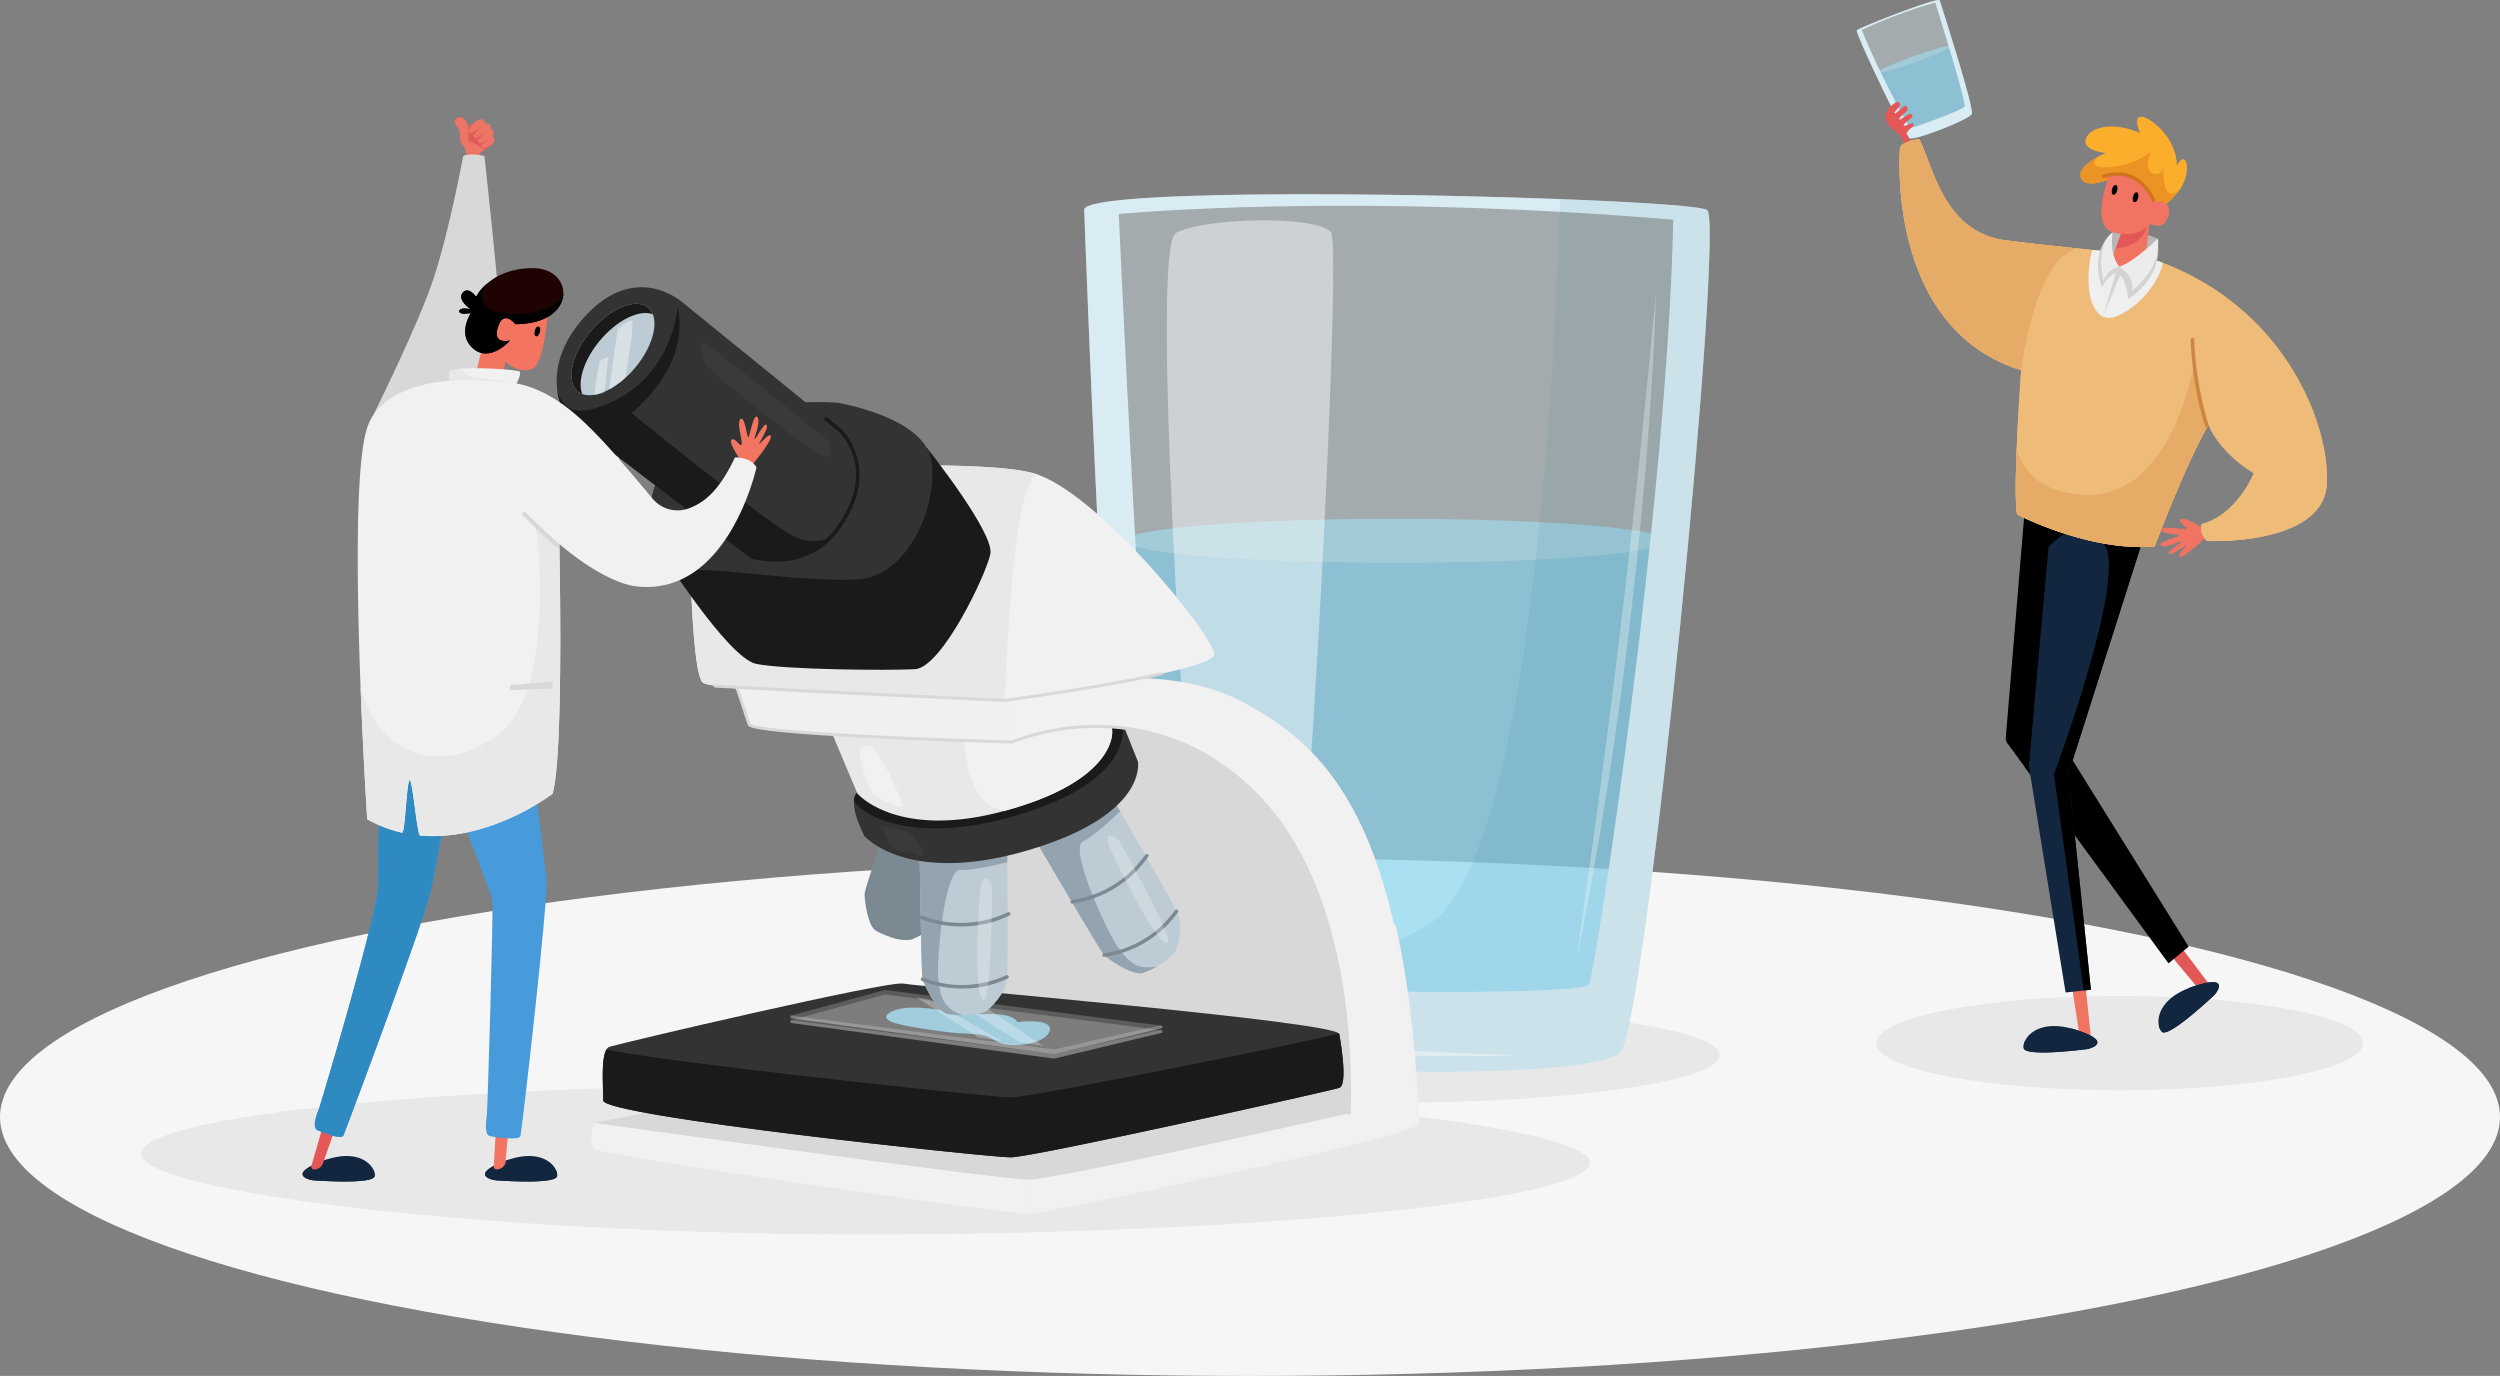 <svg xmlns="http://www.w3.org/2000/svg" width="505" height="277.94" viewBox="0 0 505 277.94">
  <rect x="0" y="0" width="505" height="277.94" fill="#808080" stroke="none"/>
  <g id="Grupo_1014585" data-name="Grupo 1014585" transform="translate(-225 -266.332)">
    <g id="Grupo_1014389" data-name="Grupo 1014389" transform="translate(225 439.665)">
      <ellipse id="Elipse_8487" data-name="Elipse 8487" cx="252.5" cy="52.304" rx="252.5" ry="52.304" fill="#f6f6f6"/>
    </g>
    <g id="Grupo_1014392" data-name="Grupo 1014392" transform="translate(437.599 305.566)">
      <ellipse id="Elipse_8488" data-name="Elipse 8488" cx="67.366" cy="9.624" rx="67.366" ry="9.624" transform="translate(0 164.293)" fill="#e8e8e8"/>
      <g id="Grupo_1014391" data-name="Grupo 1014391" transform="translate(6.413)">
        <path id="Trazado_716915" data-name="Trazado 716915" d="M1341.314,469.5s5.7,162.178,12.119,168.238,90.891,8.554,96.238,1.782,21.03-167.525,17.465-170.02S1340.6,463.792,1341.314,469.5Z" transform="translate(-1341.311 -466.311)" fill="#d9ecf3" opacity="0.4"/>
        <g id="Grupo_1014390" data-name="Grupo 1014390" transform="translate(7.845 65.56)" opacity="0.7">
          <path id="Trazado_716916" data-name="Trazado 716916" d="M1938.848,822.276h-.047a.435.435,0,0,1,.038.118C1938.845,822.319,1938.848,822.276,1938.848,822.276Z" transform="translate(-1829.422 -817.999)" fill="#7acfee" opacity="0.8"/>
          <path id="Trazado_716917" data-name="Trazado 716917" d="M1436.059,827.965c-29.892,0-54.18-1.952-54.7-4.376.253,5.27,4.332,89.7,6.4,93.842,2.139,4.277,76.277,6.416,85.9,4.277,9.308-2.068,16.615-92.159,17.085-98.07C1489.912,826.039,1465.748,827.965,1436.059,827.965Z" transform="translate(-1381.346 -819.054)" fill="#7acfee" opacity="0.8"/>
          <path id="Trazado_716918" data-name="Trazado 716918" d="M1381.3,822.276l.007.136a.422.422,0,0,1,.041-.136Z" transform="translate(-1381.295 -817.999)" fill="#7acfee" opacity="0.8"/>
          <path id="Trazado_716919" data-name="Trazado 716919" d="M1381.3,823.013a.379.379,0,0,0,.012.079c0-.047,0-.087-.006-.121A.353.353,0,0,0,1381.3,823.013Z" transform="translate(-1381.295 -818.557)" fill="#9fe3f7" opacity="0.8"/>
          <path id="Trazado_716920" data-name="Trazado 716920" d="M1938.934,822.879c0,.048-.009.11-.015.189a.284.284,0,0,0,.015-.189Z" transform="translate(-1829.517 -818.484)" fill="#9fe3f7" opacity="0.8"/>
          <path id="Trazado_716921" data-name="Trazado 716921" d="M1492.517,804.752c-1.149-2.378-25.182-4.277-54.666-4.277s-53.516,1.9-54.666,4.277a.43.43,0,0,0-.041.136c0,.034,0,.074.006.121.52,2.424,24.809,4.376,54.7,4.376,29.689,0,53.853-1.926,54.689-4.327.006-.078.011-.14.015-.189A.429.429,0,0,0,1492.517,804.752Z" transform="translate(-1382.782 -800.475)" fill="#9fe3f7" opacity="0.8"/>
        </g>
        <path id="Trazado_716922" data-name="Trazado 716922" d="M1467.136,469.5c-.377-.264-2.1-.536-4.866-.805h0l-.513-.048-.132-.012-.483-.044-.219-.019-.444-.038-.135-.012h0c-23.049-1.919-97.219-3.533-115.117-.59l-.009,0c-.192.032-.381.064-.56.1h0c-2.215.4-3.416.891-3.344,1.469,0,0,5.7,162.178,12.119,168.238s90.891,8.554,96.238,1.782S1470.7,471.991,1467.136,469.5Zm-23.881,156.475c-1.426,2.495-79.129,1.782-83.762-1.782-4.151-3.193-10.018-127.951-11.2-153.905,11.3-.952,53.137-3.731,112,1.166C1459.139,528.354,1444.609,623.6,1443.255,625.971Z" transform="translate(-1341.311 -466.311)" fill="#d9ecf3"/>
        <path id="Trazado_716923" data-name="Trazado 716923" d="M1432.815,640.1s-10.693-141.149-4.634-144.357,29.228-3.564,31.367,0-4.99,140.792-7.842,142.931S1432.815,640.1,1432.815,640.1Z" transform="translate(-1409.644 -487.929)" fill="#fff" opacity="0.45"/>
        <path id="Trazado_716924" data-name="Trazado 716924" d="M1381.3,1011.219s2.5,58.1,6.772,62.376,64.159,5.347,72.356,4.634c0,0-68.079-2.139-70.931-7.129S1381.3,1011.219,1381.3,1011.219Z" transform="translate(-1373.45 -904.312)" fill="#fff" opacity="0.6"/>
        <path id="Trazado_716925" data-name="Trazado 716925" d="M1463.353,471.281c-.234,9.618-3.675,132.866-26.622,146.566-23.795,14.206-54.685,15-63.184-19.746,1.749,23.619,3.736,41.68,5.8,43.627,6.416,6.059,90.891,8.554,96.238,1.782s21.03-167.525,17.466-170.02C1491.96,472.729,1479.762,471.9,1463.353,471.281Z" transform="translate(-1367.223 -470.306)" fill="#085d77" opacity="0.07"/>
        <path id="Trazado_716926" data-name="Trazado 716926" d="M1864.243,567.929c-.3,11.316-1.039,22.616-1.961,33.9-.441,5.643-1,11.275-1.545,16.908l-.9,8.442-.968,8.434c-.326,2.811-.7,5.617-1.057,8.424l-.542,4.21c-.18,1.4-.357,2.807-.565,4.207-.81,5.6-1.57,11.21-2.49,16.8-1.728,11.186-3.756,22.326-6.014,33.415,1.526-11.216,3.169-22.4,4.638-33.616l.559-4.2.288-2.1.269-2.1,1.077-8.41c.369-2.8.7-5.609,1.053-8.413s.7-5.609,1.016-8.418l1.008-8.419.952-8.425c.64-5.616,1.235-11.238,1.839-16.859Q1862.676,584.828,1864.243,567.929Z" transform="translate(-1748.755 -547.992)" fill="#fff" opacity="0.3"/>
      </g>
    </g>
    <g id="Grupo_1014458" data-name="Grupo 1014458" transform="translate(600.063 266.332)">
      <ellipse id="Elipse_8489" data-name="Elipse 8489" cx="49.167" cy="9.523" rx="49.167" ry="9.523" transform="translate(3.949 201.18)" fill="#e8e8e8"/>
      <g id="Grupo_1014457" data-name="Grupo 1014457" transform="translate(0 0)">
        <g id="girl_with_box" data-name="girl with box">
          <g id="Grupo_1014403" data-name="Grupo 1014403" transform="translate(33.701 195.3)">
            <g id="Grupo_1014395" data-name="Grupo 1014395" transform="translate(9.264)">
              <g id="Grupo_1014394" data-name="Grupo 1014394">
                <g id="Grupo_1014393" data-name="Grupo 1014393">
                  <path id="Trazado_716927" data-name="Trazado 716927" d="M2360.094,1276.55l-1.555-14.769-2.84.71,2.13,13.774Z" transform="translate(-2355.699 -1261.781)" fill="#f07461"/>
                </g>
              </g>
            </g>
            <g id="Grupo_1014402" data-name="Grupo 1014402" transform="translate(0 11.964)">
              <g id="Grupo_1014398" data-name="Grupo 1014398">
                <g id="Grupo_1014397" data-name="Grupo 1014397">
                  <g id="Grupo_1014396" data-name="Grupo 1014396">
                    <path id="Trazado_716928" data-name="Trazado 716928" d="M2321.987,1327.242a4.068,4.068,0,0,1-.845.2c-1.965.246-12.282,1.455-12.628-.2-.382-1.828,2.615-6.269,10.609-3.7C2325.485,1325.588,2323.171,1326.827,2321.987,1327.242Z" transform="translate(-2308.482 -1322.761)" fill="#12263f"/>
                  </g>
                </g>
              </g>
              <g id="Grupo_1014401" data-name="Grupo 1014401" transform="translate(0 0.473)">
                <g id="Grupo_1014400" data-name="Grupo 1014400">
                  <g id="Grupo_1014399" data-name="Grupo 1014399">
                    <path id="Trazado_716929" data-name="Trazado 716929" d="M2319.124,1325.481q-.546-.176-1.061-.308c1.59,1.46-1.123,3.554-5.578,3.793-2.738.147-3.582-.5-3.763-1.162a2.363,2.363,0,0,0-.207,1.375c.346,1.654,10.663.445,12.628.2a4.076,4.076,0,0,0,.845-.2C2323.172,1328.766,2325.486,1327.526,2319.124,1325.481Z" transform="translate(-2308.483 -1325.173)" fill="#12263f"/>
                  </g>
                </g>
              </g>
            </g>
          </g>
          <g id="Grupo_1014414" data-name="Grupo 1014414" transform="translate(60.655 187.609)">
            <g id="Grupo_1014406" data-name="Grupo 1014406">
              <g id="Grupo_1014405" data-name="Grupo 1014405">
                <g id="Grupo_1014404" data-name="Grupo 1014404">
                  <path id="Trazado_716930" data-name="Trazado 716930" d="M2456.882,1234.431l-8.952-11.849-2.066,2.073,8.931,10.7Z" transform="translate(-2445.864 -1222.582)" fill="#e35857"/>
                </g>
              </g>
            </g>
            <g id="Grupo_1014413" data-name="Grupo 1014413" transform="translate(0.289 10.792)">
              <g id="Grupo_1014409" data-name="Grupo 1014409">
                <g id="Grupo_1014408" data-name="Grupo 1014408">
                  <g id="Grupo_1014407" data-name="Grupo 1014407">
                    <path id="Trazado_716931" data-name="Trazado 716931" d="M2458.983,1279.734a4.085,4.085,0,0,1-.569.655c-1.448,1.35-9.1,8.375-10.349,7.238-1.381-1.257-1.554-6.612,6.43-9.214C2460.849,1276.343,2459.7,1278.7,2458.983,1279.734Z" transform="translate(-2447.336 -1277.59)" fill="#12263f"/>
                  </g>
                </g>
              </g>
              <g id="Grupo_1014412" data-name="Grupo 1014412" transform="translate(0.091)">
                <g id="Grupo_1014411" data-name="Grupo 1014411">
                  <g id="Grupo_1014410" data-name="Grupo 1014410">
                    <path id="Trazado_716932" data-name="Trazado 716932" d="M2454.87,1278.413q-.545.178-1.04.372c2.144.251,1.172,3.538-2.3,6.342-2.132,1.723-3.2,1.69-3.73,1.264a2.367,2.367,0,0,0,.638,1.235c1.25,1.137,8.9-5.888,10.349-7.238a4.094,4.094,0,0,0,.569-.655C2460.075,1278.7,2461.224,1276.343,2454.87,1278.413Z" transform="translate(-2447.802 -1277.59)" fill="#12263f"/>
                  </g>
                </g>
              </g>
            </g>
          </g>
          <g id="Grupo_1014426" data-name="Grupo 1014426" transform="translate(30.101 100.373)">
            <g id="Grupo_1014417" data-name="Grupo 1014417" transform="translate(0 0.345)">
              <g id="Grupo_1014416" data-name="Grupo 1014416">
                <g id="Grupo_1014415" data-name="Grupo 1014415">
                  <path id="Trazado_716933" data-name="Trazado 716933" d="M2294.155,779.7l-4.017,48.273a1.831,1.831,0,0,0,.5,1.381l32.366,44.219,4.072-3.374-25.55-41.034,9.349-48.687Z" transform="translate(-2290.134 -779.697)"/>
                </g>
              </g>
            </g>
            <g id="Grupo_1014420" data-name="Grupo 1014420" transform="translate(4.648 0)">
              <g id="Grupo_1014419" data-name="Grupo 1014419">
                <g id="Grupo_1014418" data-name="Grupo 1014418">
                  <path id="Trazado_716934" data-name="Trazado 716934" d="M2339.233,779.17l-17.406,54.715,4.544,43.594-5.112.568-7.435-45.828,4.594-54.281Z" transform="translate(-2313.824 -777.937)" fill="#12263f"/>
                </g>
              </g>
            </g>
            <g id="Grupo_1014423" data-name="Grupo 1014423" transform="translate(8.376 0)">
              <g id="Grupo_1014422" data-name="Grupo 1014422">
                <g id="Grupo_1014421" data-name="Grupo 1014421">
                  <path id="Trazado_716935" data-name="Trazado 716935" d="M2340.2,877.639l1.447-.161-4.544-43.594,17.406-54.715-20.814-1.233-.866,10.393c1.477-1.736,6.347-6.44,11.3-1.092,5.4,5.822-9.94,46.718-9.94,46.718Z" transform="translate(-2332.828 -777.937)"/>
                </g>
              </g>
            </g>
            <g id="Grupo_1014425" data-name="Grupo 1014425" transform="translate(3.822 4.97)">
              <g id="Grupo_1014424" data-name="Grupo 1014424">
                <path id="Trazado_716936" data-name="Trazado 716936" d="M2310.442,852.639l4.179-46.266a.355.355,0,0,0-.033-.182l-1.291-2.721a.355.355,0,1,0-.642.3l1.25,2.634-4.291,46.418,1.094,1.508Z" transform="translate(-2309.615 -803.268)"/>
              </g>
            </g>
          </g>
          <g id="Grupo_1014456" data-name="Grupo 1014456">
            <path id="Trazado_716937" data-name="Trazado 716937" d="M2170.738,378.8l1.426-2.05,1.224.941-.97,1.652Z" transform="translate(-2164.061 -355.084)" fill="#a43d34"/>
            <g id="Grupo_1014427" data-name="Grupo 1014427" transform="translate(8.633 28.174)">
              <path id="Trazado_716938" data-name="Trazado 716938" d="M2228.8,433.172s-19.841-1.929-26.849-2.9c-12.333-1.717-14.509-14.988-17.216-20.332,0,0-2.94-.07-3.916,1.628,0,0-3.176,36.378,24.466,44.973,0,0-1.766,24.212-.82,29.153,0,0,14.665,7.614,27.777,6.457,0,0,6.644-17.544,10.894-24.554,0,0,1.9,5.3,9.156,9.76,0,0-3.474,8.486-10.528,10.28a3.013,3.013,0,0,0,1.133,3.4s23.621,1.072,24.149-11.658S2257.521,441.321,2228.8,433.172Z" transform="translate(-2180.707 -409.936)" fill="#eebb78"/>
            </g>
            <g id="Grupo_1014428" data-name="Grupo 1014428" transform="translate(8.633 28.174)">
              <path id="Trazado_716939" data-name="Trazado 716939" d="M2228.8,433.172s-19.841-1.929-26.849-2.9c-12.333-1.717-14.509-14.988-17.216-20.332,0,0-2.94-.07-3.916,1.628,0,0-3.176,36.378,24.466,44.973,0,0-1.766,24.212-.82,29.153,0,0,14.665,7.614,27.777,6.457,0,0,6.644-17.544,10.894-24.554,0,0,1.9,5.3,9.156,9.76,0,0-3.474,8.486-10.528,10.28a3.013,3.013,0,0,0,1.133,3.4s23.621,1.072,24.149-11.658S2257.521,441.321,2228.8,433.172Z" transform="translate(-2180.707 -409.936)" fill="#eebb78"/>
            </g>
            <g id="Grupo_1014429" data-name="Grupo 1014429" transform="translate(8.633 28.174)">
              <path id="Trazado_716940" data-name="Trazado 716940" d="M2205.242,456.523c1.324-8.688,4.626-23.651,11.736-24.544-5.58-.581-11.727-1.252-15.028-1.711-12.333-1.717-14.509-14.988-17.216-20.332,0,0-2.939-.07-3.916,1.628C2180.818,411.564,2177.646,447.9,2205.242,456.523Z" transform="translate(-2180.707 -409.936)" fill="#e7ab68"/>
            </g>
            <g id="Grupo_1014430" data-name="Grupo 1014430" transform="translate(32.111 73.234)">
              <path id="Trazado_716941" data-name="Trazado 716941" d="M2328.433,676.759s6.534-17.255,10.789-24.378a56.289,56.289,0,0,1-2.811-12.773s-4.191,27.554-22.168,26.72c-8.819-.409-12.358-4.809-13.677-9.185-.226,5.637-.306,11.089.09,13.159C2300.656,670.3,2315.321,677.916,2328.433,676.759Z" transform="translate(-2300.377 -639.608)" fill="#e7ab68"/>
            </g>
            <g id="Grupo_1014431" data-name="Grupo 1014431" transform="translate(46.803 50.489)">
              <path id="Trazado_716942" data-name="Trazado 716942" d="M2375.986,523.675c-2.007,8.555.344,15.175,4.791,13.465,4.909-1.888,8.838-7.276,9.516-10.844q-2.45-.941-5.109-1.7S2381.1,524.2,2375.986,523.675Z" transform="translate(-2375.262 -523.675)" fill="#efefef"/>
            </g>
            <g id="Grupo_1014432" data-name="Grupo 1014432" transform="translate(67.446 68.263)">
              <path id="Trazado_716943" data-name="Trazado 716943" d="M2484.095,631.839a68.578,68.578,0,0,1-2.895-17.217.36.36,0,0,0-.72.018c0,.105.28,9.963,3.135,18.017C2483.778,632.372,2483.938,632.1,2484.095,631.839Z" transform="translate(-2480.48 -614.271)" fill="peru"/>
            </g>
            <g id="Grupo_1014450" data-name="Grupo 1014450" transform="translate(45.187 23.558)">
              <g id="Grupo_1014433" data-name="Grupo 1014433" transform="translate(5.612 23.187)">
                <path id="Trazado_716944" data-name="Trazado 716944" d="M2396.537,504.771a15.919,15.919,0,0,1,9.081,1.306l-1.518,3.263-8.472.145Z" transform="translate(-2395.629 -504.593)" fill="#b7b7b7"/>
              </g>
              <g id="Grupo_1014446" data-name="Grupo 1014446">
                <g id="Grupo_1014435" data-name="Grupo 1014435" transform="translate(0)">
                  <g id="Grupo_1014434" data-name="Grupo 1014434">
                    <path id="Trazado_716945" data-name="Trazado 716945" d="M2372.81,399.056s-4.931,2.159-5.712-.388,5.057-4.9,5.057-4.9-4.887-.471-4.029-2.9,5.7-3.5,10.963-1.135c0,0-1.475-3.129.095-3.31s7.251,3.951,7.349,9.945c0,0,.67-1.645,1.427-1.326s1.726,4.994-4.026,9.316c0,0-3.655,1.35-5.481-.89A24.366,24.366,0,0,0,2372.81,399.056Z" transform="translate(-2367.026 -386.408)" fill="#fbae2b"/>
                  </g>
                </g>
                <g id="Grupo_1014437" data-name="Grupo 1014437" transform="translate(0 7.027)">
                  <g id="Grupo_1014436" data-name="Grupo 1014436">
                    <path id="Trazado_716946" data-name="Trazado 716946" d="M2378.453,432.249c1.826,2.241,5.481.89,5.481.89a13.361,13.361,0,0,0,3.281-3.416c-3.749,3.883-3.429-4.118-3.429-4.118a1.588,1.588,0,0,1-2.316.975c-1.746-.833-.211-4.355-.211-4.355s-2.723,2.684-8.255,3.17c-4.438.39-3.149-1.358-2.466-2.065-1.664.9-3.949,2.474-3.441,4.128.781,2.547,5.712.388,5.712.388A24.368,24.368,0,0,1,2378.453,432.249Z" transform="translate(-2367.026 -422.225)" fill="#eb9324"/>
                  </g>
                </g>
                <g id="Grupo_1014439" data-name="Grupo 1014439" transform="translate(5.773 20.33)">
                  <g id="Grupo_1014438" data-name="Grupo 1014438">
                    <path id="Trazado_716947" data-name="Trazado 716947" d="M2404.794,490.031l-1.292,10.662-4.824.561-2.228-1.271,2.768-7.533Z" transform="translate(-2396.45 -490.031)" fill="#f07461"/>
                  </g>
                </g>
                <g id="Grupo_1014441" data-name="Grupo 1014441" transform="translate(7.118 21.581)">
                  <g id="Grupo_1014440" data-name="Grupo 1014440">
                    <path id="Trazado_716948" data-name="Trazado 716948" d="M2403.307,501.45c1.271-.083,5.741-.684,6.423-5.041l-5.023,1.231Z" transform="translate(-2403.307 -496.409)" fill="#e35857"/>
                  </g>
                </g>
                <g id="Grupo_1014443" data-name="Grupo 1014443" transform="translate(4.225 11.611)">
                  <g id="Grupo_1014442" data-name="Grupo 1014442">
                    <path id="Trazado_716949" data-name="Trazado 716949" d="M2390.2,445.814s-4.277,10.367.979,11.62,7.122-1.912,7.122-1.912,2.177,1.352,3.273-.331,1.228-4.567-2.37-4.037C2399.207,451.154,2396.543,444.27,2390.2,445.814Z" transform="translate(-2388.563 -445.588)" fill="#f07461"/>
                  </g>
                </g>
                <g id="Grupo_1014445" data-name="Grupo 1014445" transform="translate(4.352 11.248)">
                  <g id="Grupo_1014444" data-name="Grupo 1014444">
                    <path id="Trazado_716950" data-name="Trazado 716950" d="M2399.587,449.728a.336.336,0,0,1-.226-.181c-1.48-3.056-3.552-4.766-6.157-5.082a7.385,7.385,0,0,0-3.519.445.338.338,0,0,1-.275-.617,7.933,7.933,0,0,1,3.844-.5c3.568.417,5.621,3.2,6.716,5.462a.338.338,0,0,1-.382.476Z" transform="translate(-2389.21 -443.739)" fill="#d1731d"/>
                  </g>
                </g>
              </g>
              <g id="Grupo_1014447" data-name="Grupo 1014447" transform="translate(3.543 24.485)">
                <path id="Trazado_716951" data-name="Trazado 716951" d="M2397.062,511.823s1.843,6.577-5.823,11.766c0,0-.542-4.1-1.745-4.781l-3.366,8.24,2.591-8.833a6.348,6.348,0,0,0-2.8,3.015s-2.437-5.8,1.042-10.021l1.836,5.465,1.2.676Z" transform="translate(-2385.086 -511.209)" fill="#d3d3d3"/>
              </g>
              <g id="Grupo_1014448" data-name="Grupo 1014448" transform="translate(7.852 24.671)">
                <path id="Trazado_716952" data-name="Trazado 716952" d="M2414.567,515.666s.578-3,.232-3.511c0,0-4.93,4.827-7.749,5.617,0,0,3.18,1.946,2.6,4.946C2409.652,522.718,2413.906,519.094,2414.567,515.666Z" transform="translate(-2407.05 -512.155)" fill="#ececec"/>
              </g>
              <g id="Grupo_1014449" data-name="Grupo 1014449" transform="translate(4.227 23.365)">
                <path id="Trazado_716953" data-name="Trazado 716953" d="M2390.866,505.5s-.826,4.285,1.332,6.923a4.657,4.657,0,0,0-3.232,2.932S2387.288,507.92,2390.866,505.5Z" transform="translate(-2388.573 -505.499)" fill="#ececec"/>
              </g>
            </g>
            <g id="Grupo_1014452" data-name="Grupo 1014452" transform="translate(61.345 101.985)">
              <path id="Trazado_716954" data-name="Trazado 716954" d="M2457.819,802.267s-3.8-2.375-4.358-1.661,1.549,1.485,1.047,1.851-4.415-.773-4.924.216c-.433.841,3.767.939,3.64,1.186s-3.642,1.125-3.823,1.72,1.135.709,3.334-.284c0,0,.949-.387.922-.213s-2.881,1.955-2.588,2.356,1.069-.012,3.249-1.453c0,0,.4-.294.274-.046s-2.213,2.236-1.145,2.223,5.469-4.31,5.469-4.31Z" transform="translate(-2449.385 -797.663)" fill="#f07461"/>
              <g id="Grupo_1014451" data-name="Grupo 1014451" transform="translate(8.194 0)">
                <path id="Trazado_716955" data-name="Trazado 716955" d="M2497.58,786.154a13.415,13.415,0,0,1-6.28,3.886,3.013,3.013,0,0,0,1.133,3.4,52.563,52.563,0,0,0,9.858-.665C2500.733,790.56,2499.145,788.364,2497.58,786.154Z" transform="translate(-2491.15 -786.154)" fill="#eebb78"/>
              </g>
            </g>
            <g id="Grupo_1014455" data-name="Grupo 1014455">
              <g id="Grupo_1014454" data-name="Grupo 1014454">
                <path id="Trazado_716956" data-name="Trazado 716956" d="M2153.458,266.4s7.051,21.854,6.489,22.969-11.682,5.515-12.719,4.872-10.866-21.278-10.512-21.782S2153.278,265.607,2153.458,266.4Z" transform="translate(-2136.706 -266.332)" fill="#d9ecf3" opacity="0.4"/>
                <g id="Grupo_1014453" data-name="Grupo 1014453" transform="translate(4.316 9.29)" opacity="0.7">
                  <path id="Trazado_716957" data-name="Trazado 716957" d="M2158.916,340.661l.006,0a.069.069,0,0,0,0,.017Z" transform="translate(-2158.875 -335.366)" fill="#7acfee" opacity="0.8"/>
                  <path id="Trazado_716958" data-name="Trazado 716958" d="M2166.493,317.205c3.977-1.439,7.115-2.869,7.068-3.216.22.713,3.743,12.144,3.667,12.795-.079.672-9.841,4.527-11.224,4.706-1.338.173-6.649-11.463-7-12.227C2159.235,319.543,2162.543,318.635,2166.493,317.205Z" transform="translate(-2158.948 -313.929)" fill="#7acfee" opacity="0.8"/>
                  <path id="Trazado_716959" data-name="Trazado 716959" d="M2233.1,313.811l.006.018a.058.058,0,0,0-.012-.016Z" transform="translate(-2218.503 -313.786)" fill="#7acfee" opacity="0.8"/>
                  <path id="Trazado_716960" data-name="Trazado 716960" d="M2233.162,313.91a.079.079,0,0,1,0,.011l-.005-.016Z" transform="translate(-2218.552 -313.861)" fill="#9fe3f7" opacity="0.8"/>
                  <path id="Trazado_716961" data-name="Trazado 716961" d="M2158.952,340.748l.011.024a.062.062,0,0,1-.01-.016A.078.078,0,0,1,2158.952,340.748Z" transform="translate(-2158.904 -335.438)" fill="#9fe3f7" opacity="0.8"/>
                  <path id="Trazado_716962" data-name="Trazado 716962" d="M2158.705,318.991c.038-.372,3.145-1.782,7.068-3.2s7.212-2.324,7.48-2.063a.056.056,0,0,1,.012.016l.005.016c.047.348-3.09,1.777-7.068,3.217-3.95,1.43-7.258,2.337-7.485,2.058l-.011-.024A.053.053,0,0,1,2158.705,318.991Z" transform="translate(-2158.705 -313.682)" fill="#9fe3f7" opacity="0.8"/>
                </g>
                <path id="Trazado_716963" data-name="Trazado 716963" d="M2147.227,294.242c1.037.644,12.157-3.756,12.719-4.872s-6.489-22.969-6.489-22.969c-.018-.08-.2-.087-.516-.034h0l-.079.014h0c-2.523.47-12.315,4.257-15.289,5.622h0l-.018.008-.057.026-.028.013-.062.029-.017.008-.066.031h0a2.608,2.608,0,0,0-.609.341C2136.362,272.964,2146.19,293.6,2147.227,294.242Zm-9.507-21.851a99.477,99.477,0,0,1,14.846-5.549c1.093,3.51,6.321,20.393,5.922,21.018-.445.7-10.75,4.534-11.06,4.271A172.167,172.167,0,0,1,2137.72,272.391Z" transform="translate(-2136.706 -266.333)" fill="#d9ecf3"/>
              </g>
            </g>
            <path id="Trazado_716964" data-name="Trazado 716964" d="M2171.869,375.753a.458.458,0,0,0-.392-.017c-.435.125-.836.356-1.277.456-.1.022-.226.019-.257-.075s.115-.242.176-.318a2.951,2.951,0,0,1,.516-.458q.477-.365.922-.772a.443.443,0,0,0,.184-.3.416.416,0,0,0-.092-.22.649.649,0,0,0-.186-.2.486.486,0,0,0-.391-.029,1.443,1.443,0,0,0-.356.188c-.472.309-.944.613-1.428.9a.335.335,0,0,1-.117.051.115.115,0,0,1-.114-.042c-.032-.049,0-.115.024-.166a2.4,2.4,0,0,1,.431-.528q.33-.337.687-.648a1.858,1.858,0,0,0,.486-.543.576.576,0,0,0-.083-.677.551.551,0,0,0-.516-.082,1.384,1.384,0,0,0-.464.28,15.64,15.64,0,0,1-1.522,1.29.215.215,0,0,1-.207.042,1.091,1.091,0,0,1,.341-.564c.186-.2.355-.411.54-.609.252-.271.614-.657.4-1.063a.635.635,0,0,0-.678-.22,1.243,1.243,0,0,0-.351.18,5.293,5.293,0,0,0-1.47,1.5,2.567,2.567,0,0,0-.3.609,2.818,2.818,0,0,0,.021,1.465,2.668,2.668,0,0,0,.718,1.086c.541.571,1.2,1.019,1.768,1.56a4.037,4.037,0,0,1,.974,1.322c.069.163.092.46.238.58a4.463,4.463,0,0,1,.469-.242c.05-.024.438-.155.846-.291l-.836-1.347a1.16,1.16,0,0,1,.058-.239c.181-.51.687-.815,1.089-1.178a.82.82,0,0,0,.245-.321A.328.328,0,0,0,2171.869,375.753Z" transform="translate(-2160.478 -350.796)" fill="#e35857"/>
          </g>
        </g>
      </g>
      <ellipse id="Elipse_8490" data-name="Elipse 8490" cx="1.016" cy="0.536" rx="1.016" ry="0.536" transform="matrix(0.246, -0.969, 0.969, 0.246, 51.318, 39.202)"/>
      <ellipse id="Elipse_8491" data-name="Elipse 8491" cx="1.016" cy="0.536" rx="1.016" ry="0.536" transform="matrix(0.246, -0.969, 0.969, 0.246, 55.556, 40.693)"/>
    </g>
    <g id="Grupo_1014584" data-name="Grupo 1014584" transform="translate(253.53 289.994)">
      <g id="Grupo_1014463" data-name="Grupo 1014463" transform="translate(46.155 0)">
        <g id="Grupo_1014461" data-name="Grupo 1014461" transform="translate(17.167)">
          <g id="Grupo_1014460" data-name="Grupo 1014460">
            <g id="Grupo_1014459" data-name="Grupo 1014459">
              <path id="Trazado_716965" data-name="Trazado 716965" d="M695.22,399.638q.044-2.329.282-4.649a3.413,3.413,0,0,0-.726-2.392,2.832,2.832,0,0,1-.56-1.347,9.58,9.58,0,0,0-.02-1.221,3.284,3.284,0,0,0-.552-1.262,2.022,2.022,0,0,1-.466-.827.954.954,0,0,1,.886-1,1.524,1.524,0,0,1,1.277.648,4.064,4.064,0,0,1,.6,1.357c.585-.461,1.182-.909,1.8-1.33.455-.312,1.14-.4,1.426.2.069.143.109.324.254.388a.474.474,0,0,0,.138.03,1.751,1.751,0,0,1,.495.1.581.581,0,0,1,.345.349c.061.207-.036.447.067.636.113.206.41.249.529.451a.613.613,0,0,1,0,.5,1.147,1.147,0,0,0-.1.5c.028.212.2.381.25.589a1.45,1.45,0,0,1-.319,1.018,2.073,2.073,0,0,1-.579.479c-.349.251-.71.487-1.075.713-.745.461-1.185.791-1.244,1.744q-.132,2.123-.076,4.252A14.378,14.378,0,0,0,695.22,399.638Z" transform="translate(-693.171 -386.94)" fill="#ed7565"/>
            </g>
          </g>
        </g>
        <g id="Grupo_1014462" data-name="Grupo 1014462" transform="translate(19.91 1.035)">
          <path id="Trazado_716966" data-name="Trazado 716966" d="M726.744,400.405l.053-.045Z" transform="translate(-722.901 -398.762)" fill="#e05a5a"/>
          <path id="Trazado_716967" data-name="Trazado 716967" d="M712,396.694a4.427,4.427,0,0,0-1.267.635.612.612,0,0,1-.959-.32c0-.319,1.917-1.6,1.917-1.6l-1.6.959s-.959.32-.959-.32c0-.578,1.565-1.938,1.864-2.192-.327.276-2.211,1.844-2.5,1.553a.989.989,0,0,1-.32-.639l1.917-1.917a13.527,13.527,0,0,1-2.237,1.6.687.687,0,0,1-.639-.639c0-.319,1.278-1.6,1.278-1.6l-.031.013q-.61.438-1.2.9c-.212.273-.046,1.323-.046,2.92,0,0,.958,0,3.189,1.761,0,0,.726-.462,1.075-.713A2.827,2.827,0,0,0,712,396.694Z" transform="translate(-707.155 -392.217)" fill="#e05a5a"/>
        </g>
        <path id="Trazado_716968" data-name="Trazado 716968" d="M628.84,425.611s2.851,26.02,2.851,29.228-2.851,22.456-2.851,22.456l-23.168,2.139s9.624-19.248,12.832-28.871,6.059-24.95,6.059-24.95S625.989,424.9,628.84,425.611Z" transform="translate(-605.672 -417.769)" fill="#d8d8d8"/>
      </g>
      <g id="Grupo_1014464" data-name="Grupo 1014464" transform="translate(0 195.355)">
        <path id="Trazado_716969" data-name="Trazado 716969" d="M663.092,1398.512c0,7.755-69.047,14.5-146.189,14.5s-146.485-8.546-146.485-16.3,62.536-14.042,139.679-14.042S663.092,1390.757,663.092,1398.512Z" transform="translate(-370.418 -1382.67)" fill="#e8e8e8"/>
      </g>
      <g id="Grupo_1014469" data-name="Grupo 1014469" transform="translate(64.523 53.866)">
        <g id="Grupo_1014466" data-name="Grupo 1014466" transform="translate(33.707)">
          <g id="Grupo_1014465" data-name="Grupo 1014465">
            <path id="Trazado_716970" data-name="Trazado 716970" d="M871.1,668.492s.147-4.732,1.1-4.8.394,2.23,1.011,2.006,1.913-4.329,3.079-4.2c.993.114-1.387,3.858-1.1,3.891s3.125-2.536,3.753-2.346-.044,1.413-2.206,2.76c0,0-.9.606-.728.684s3.406-1.382,3.586-.889-.638.931-3.182,2c0,0-.493.18-.2.213s3.262-.631,2.623.3-6.993,2.271-6.993,2.271Z" transform="translate(-871.098 -661.499)" fill="#e55857"/>
          </g>
        </g>
        <g id="Grupo_1014468" data-name="Grupo 1014468" transform="translate(0 6.248)">
          <g id="Grupo_1014467" data-name="Grupo 1014467">
            <path id="Trazado_716971" data-name="Trazado 716971" d="M732.357,693.343c-8.313,6.074-19.787,8.367-19.787,8.367-4.161-2.632-8.39-2.978-11.974-5.013-.5,2.923-.509,3.855-.8,6.809-.237,2.412-.386,4.825-.468,7.247a35.675,35.675,0,0,0,.075,4.566c3.252,2.043,7.657,4.139,11.373,3.544,10.486-1.68,24.949-22.514,24.949-22.514C735.138,694.119,732.357,693.343,732.357,693.343Z" transform="translate(-699.292 -693.343)" fill="#d8d8d8"/>
          </g>
        </g>
      </g>
      <g id="Grupo_1014531" data-name="Grupo 1014531" transform="translate(83.725 34.363)">
        <g id="Grupo_1014470" data-name="Grupo 1014470" transform="translate(7.764 83.973)">
          <path id="Trazado_716972" data-name="Trazado 716972" d="M836.739,1074.92l59-11.472,24.752,1.943c-1.248-19.251-7.531-57.4-37.248-69.585l75.17-5.7,23.669,19.366,15.268,64.633-20.6,4.2-51.51,11.373Z" transform="translate(-836.739 -990.102)" fill="#d8d8d8"/>
        </g>
        <g id="Grupo_1014483" data-name="Grupo 1014483" transform="translate(9.496 140.637)">
          <g id="Grupo_1014471" data-name="Grupo 1014471">
            <path id="Trazado_716973" data-name="Trazado 716973" d="M994.352,1289.15s1.914,10.21,0,10.848-61.9,14.039-66.364,14.039-82.317-8.3-82.317-11.486-.638-10.21,1.276-10.848,56.154-13.4,59.345-12.762S994.352,1286.6,994.352,1289.15Z" transform="translate(-845.568 -1278.917)" fill="#333"/>
          </g>
          <g id="Grupo_1014472" data-name="Grupo 1014472" transform="translate(0 10.104)">
            <path id="Trazado_716974" data-name="Trazado 716974" d="M845.672,1343.945c0-2.777-.483-8.454.655-10.3,10.568,2.423,77.56,9.661,81.662,9.661,4.049,0,55.512-10.258,66.293-12.892a.194.194,0,0,1,.071.129s1.914,10.21,0,10.848-61.9,14.039-66.364,14.039S845.672,1347.136,845.672,1343.945Z" transform="translate(-845.57 -1330.415)" fill="#1a1a1a"/>
          </g>
          <g id="Grupo_1014482" data-name="Grupo 1014482" transform="translate(37.951 1.315)">
            <g id="Grupo_1014473" data-name="Grupo 1014473" transform="translate(19.29 3.555)">
              <path id="Trazado_716975" data-name="Trazado 716975" d="M1163.87,1306.656s7.4-.924,6.471,1.849-8.32,3.7-11.093,1.849-4.622-.925-11.093-1.849-12.942-1.849-10.168-3.7,9.244-.925,12.942,0S1162.022,1303.882,1163.87,1306.656Z" transform="translate(-1137.328 -1303.74)" fill="#7acfee" opacity="0.8"/>
            </g>
            <g id="Grupo_1014476" data-name="Grupo 1014476" transform="translate(0 0.924)">
              <g id="Grupo_1014474" data-name="Grupo 1014474" opacity="0.2">
                <path id="Trazado_716976" data-name="Trazado 716976" d="M1058.031,1290.333l56.057,7.233c.005.153.013.306.017.46l-21.87,5.249-53.219-7.216c-.008-.18-.009-.359-.009-.537Z" transform="translate(-1039.006 -1290.333)" fill="#fff"/>
              </g>
              <g id="Grupo_1014475" data-name="Grupo 1014475" transform="translate(0 5.162)" opacity="0.2">
                <path id="Trazado_716977" data-name="Trazado 716977" d="M1113.646,1318.657l.441.057c.005.153.013.306.017.46l-21.87,5.249-53.219-7.216c-.008-.179-.009-.358-.009-.537l.1-.027,53.13,6.856S1106.741,1320.151,1113.646,1318.657Z" transform="translate(-1039.006 -1316.643)" fill="#fff"/>
              </g>
            </g>
            <g id="Grupo_1014479" data-name="Grupo 1014479">
              <g id="Grupo_1014477" data-name="Grupo 1014477" opacity="0.2">
                <path id="Trazado_716978" data-name="Trazado 716978" d="M1058.031,1285.621l56.057,7.233c.005.153.013.307.017.46l-21.87,5.249-53.219-7.216c-.008-.179-.009-.358-.009-.537Z" transform="translate(-1039.006 -1285.621)" fill="#fff"/>
              </g>
              <g id="Grupo_1014478" data-name="Grupo 1014478" transform="translate(0 5.162)" opacity="0.2">
                <path id="Trazado_716979" data-name="Trazado 716979" d="M1113.646,1313.946l.441.057c.005.153.013.307.017.46l-21.87,5.249-53.219-7.216c-.008-.18-.009-.358-.009-.537l.1-.027,53.13,6.855S1106.741,1315.439,1113.646,1313.946Z" transform="translate(-1039.006 -1311.931)" fill="#fff"/>
              </g>
            </g>
            <g id="Grupo_1014480" data-name="Grupo 1014480" transform="translate(34.946 3.476)" opacity="0.25">
              <path id="Trazado_716980" data-name="Trazado 716980" d="M1233.163,1311.123l-11.178-7.511-4.857-.275,11.357,7.118Z" transform="translate(-1217.128 -1303.336)" fill="#fff"/>
            </g>
            <g id="Grupo_1014481" data-name="Grupo 1014481" transform="translate(25.324 1.46)" opacity="0.25">
              <path id="Trazado_716981" data-name="Trazado 716981" d="M1185.387,1301.86l-14.7-8.354-2.6-.446,12.624,8.131Z" transform="translate(-1168.085 -1293.061)" fill="#fff"/>
            </g>
          </g>
        </g>
        <g id="Grupo_1014508" data-name="Grupo 1014508" transform="translate(55.921 87.918)">
          <g id="Grupo_1014484" data-name="Grupo 1014484" transform="translate(6.476 11.947)">
            <path id="Trazado_716982" data-name="Trazado 716982" d="M1137.739,1076.443l-.02.06-.043.128-.03.09-.185.557-.065.2-.024.072-.229.687-.011.031h0c-.679,2.038-1.844,5.523-3.06,9.086l.166.05s-.068.012-.193.029c-1.839,5.387-3.778,10.912-4.293,11.8a10.816,10.816,0,0,1-5.372,3.848,9.4,9.4,0,0,1-4.33-.715h0c-.221-.077-.438-.158-.651-.241l-.1-.041c-.215-.085-.425-.172-.626-.26h0c-.192-.085-.373-.171-.548-.257l-.124-.062c-.172-.087-.337-.175-.485-.261-1.8-1.047-2.367-6.674-2.307-7.6s7.219-22.53,7.219-22.53Z" transform="translate(-1115.201 -1071.102)" fill="#7b8992"/>
          </g>
          <g id="Grupo_1014492" data-name="Grupo 1014492" transform="translate(17.516 26.06)">
            <g id="Grupo_1014485" data-name="Grupo 1014485" transform="translate(0.068)">
              <path id="Trazado_716983" data-name="Trazado 716983" d="M1171.824,1143.038s.32,24.823.589,25.8,2.864,6.576,5.089,7.015,6.406.339,7.739-.554,3.727-3.657,4.166-5.882.11-26.334.11-26.334Z" transform="translate(-1171.824 -1143.038)" fill="#bdccd4"/>
            </g>
            <g id="Grupo_1014486" data-name="Grupo 1014486" transform="translate(0.068)">
              <path id="Trazado_716984" data-name="Trazado 716984" d="M1189.517,1143.084s.011.793.026,2.092c-1.633.427-6.854,1.722-9.536,1.58-3.2-.17-4.845,18.7-4.391,22.253s1.075,5.753,4.906,7.1a16.69,16.69,0,0,1-3.02-.252c-2.225-.439-4.82-6.037-5.089-7.015s-.589-25.8-.589-25.8Z" transform="translate(-1171.824 -1143.038)" fill="#93a3af"/>
            </g>
            <g id="Grupo_1014488" data-name="Grupo 1014488" transform="translate(0.299 24.957)">
              <g id="Grupo_1014487" data-name="Grupo 1014487">
                <path id="Trazado_716985" data-name="Trazado 716985" d="M1181.326,1272.968a22.013,22.013,0,0,1-8.1-1.545.359.359,0,0,1,.263-.668,21.2,21.2,0,0,0,16.772-.466.359.359,0,0,1,.345.629A21.151,21.151,0,0,1,1181.326,1272.968Z" transform="translate(-1173 -1270.245)" fill="#7b8992"/>
              </g>
            </g>
            <g id="Grupo_1014490" data-name="Grupo 1014490" transform="translate(0 12.231)">
              <g id="Grupo_1014489" data-name="Grupo 1014489">
                <path id="Trazado_716986" data-name="Trazado 716986" d="M1179.877,1208.286a22.383,22.383,0,0,1-8.173-1.543.359.359,0,0,1,.261-.668,21.865,21.865,0,0,0,17.4-.647.359.359,0,0,1,.351.625A22.04,22.04,0,0,1,1179.877,1208.286Z" transform="translate(-1171.475 -1205.382)" fill="#7b8992"/>
              </g>
            </g>
            <g id="Grupo_1014491" data-name="Grupo 1014491" transform="translate(11.712 5.385)" opacity="0.25">
              <path id="Trazado_716987" data-name="Trazado 716987" d="M1234.172,1172.245s-.133,21.8-1.546,22.752-1.625-7.925-1.355-13.022S1231.42,1166.305,1234.172,1172.245Z" transform="translate(-1231.17 -1170.484)" fill="#fff"/>
            </g>
          </g>
          <g id="Grupo_1014500" data-name="Grupo 1014500" transform="translate(41.613 16.138)">
            <g id="Grupo_1014493" data-name="Grupo 1014493">
              <path id="Trazado_716988" data-name="Trazado 716988" d="M1294.3,1101.165s12.539,21.426,13.256,22.144,5.738,4.3,7.89,3.586,5.738-2.869,6.455-4.3,1.435-5.021.717-7.173-12.911-22.952-12.911-22.952Z" transform="translate(-1294.298 -1092.467)" fill="#bdccd4"/>
            </g>
            <g id="Grupo_1014494" data-name="Grupo 1014494">
              <path id="Trazado_716989" data-name="Trazado 716989" d="M1309.706,1092.467s.4.684,1.056,1.807c-1.209,1.177-5.109,4.882-7.511,6.083-2.869,1.434,5.021,18.649,7.173,21.518s3.776,4.471,7.771,3.749a16.643,16.643,0,0,1-2.75,1.272c-2.152.717-7.173-2.869-7.89-3.586s-13.256-22.144-13.256-22.144Z" transform="translate(-1294.298 -1092.467)" fill="#93a3af"/>
            </g>
            <g id="Grupo_1014496" data-name="Grupo 1014496" transform="translate(12.897 21.627)">
              <g id="Grupo_1014495" data-name="Grupo 1014495">
                <path id="Trazado_716990" data-name="Trazado 716990" d="M1360.395,1212.275a.359.359,0,0,1-.05-.714,21.2,21.2,0,0,0,14.353-8.689.359.359,0,0,1,.611.376,21.943,21.943,0,0,1-14.863,9.024A.35.35,0,0,1,1360.395,1212.275Z" transform="translate(-1360.036 -1202.701)" fill="#7b8992"/>
              </g>
            </g>
            <g id="Grupo_1014498" data-name="Grupo 1014498" transform="translate(6.442 10.4)">
              <g id="Grupo_1014497" data-name="Grupo 1014497">
                <path id="Trazado_716991" data-name="Trazado 716991" d="M1327.492,1155.518a.359.359,0,0,1-.051-.714,21.83,21.83,0,0,0,14.807-9.154.359.359,0,0,1,.614.37,22.612,22.612,0,0,1-15.318,9.494A.381.381,0,0,1,1327.492,1155.518Z" transform="translate(-1327.134 -1145.476)" fill="#7b8992"/>
              </g>
            </g>
            <g id="Grupo_1014499" data-name="Grupo 1014499" transform="translate(13.973 6.773)" opacity="0.25">
              <path id="Trazado_716992" data-name="Trazado 716992" d="M1367.811,1127.893s10.654,19.025,9.893,20.547-5.327-6.088-7.61-10.654S1362.484,1124.088,1367.811,1127.893Z" transform="translate(-1365.521 -1126.988)" fill="#fff"/>
            </g>
          </g>
          <g id="Grupo_1014501" data-name="Grupo 1014501" transform="translate(4.31 0)">
            <path id="Trazado_716993" data-name="Trazado 716993" d="M1158.667,1010.927l2.869,7.173s2.152,10.759-22.235,17.932-32.994-2.869-32.994-2.869-4.3-7.89-.717-9.324,51.643-13.628,51.643-13.628Z" transform="translate(-1104.162 -1010.21)" fill="#333"/>
          </g>
          <g id="Grupo_1014502" data-name="Grupo 1014502" transform="translate(4.325)">
            <path id="Trazado_716994" data-name="Trazado 716994" d="M1137.34,1028.9c20.432-6.109,21.527-14.955,21.219-18.059l-1.263-.632s-48.056,12.194-51.643,13.628a2.343,2.343,0,0,0-1.411,2.221C1106.39,1029.394,1117.059,1034.964,1137.34,1028.9Z" transform="translate(-1104.242 -1010.209)" fill="#1a1a1a"/>
          </g>
          <g id="Grupo_1014504" data-name="Grupo 1014504" transform="translate(0 0.808)">
            <g id="Grupo_1014503" data-name="Grupo 1014503">
              <path id="Trazado_716995" data-name="Trazado 716995" d="M1138.537,1014.415c.026.081.054.165.073.239.47,1.853-.47,11.057-21.988,16.8s-29.407-3.586-29.407-3.586l-5.02-11.922c15.545.955,36.22,1.522,36.22,1.522A47.779,47.779,0,0,1,1138.537,1014.415Z" transform="translate(-1082.195 -1014.325)" fill="#e8e8e8"/>
            </g>
          </g>
          <g id="Grupo_1014505" data-name="Grupo 1014505" transform="translate(10.191 21.025)">
            <path id="Trazado_716996" data-name="Trazado 716996" d="M1139.891,1118.878s-5.75-2.352-5.75-1.176,1.917,4.7,3.833,4.7,4.472,1.764,4.472.588S1139.891,1118.878,1139.891,1118.878Z" transform="translate(-1134.141 -1117.373)" fill="#3a3a3a"/>
          </g>
          <g id="Grupo_1014506" data-name="Grupo 1014506" transform="translate(26.611 0.808)">
            <path id="Trazado_716997" data-name="Trazado 716997" d="M1217.833,1017.156c.126,3.195,1.09,13.09,8.151,14.2,21.189-5.744,22.12-14.86,21.653-16.7-.019-.074-.047-.158-.073-.239a47.78,47.78,0,0,0-20.121,3.047S1223.531,1017.356,1217.833,1017.156Z" transform="translate(-1217.833 -1014.325)" fill="#f1f1f1"/>
          </g>
          <g id="Grupo_1014507" data-name="Grupo 1014507" transform="translate(5.378 4.662)">
            <path id="Trazado_716998" data-name="Trazado 716998" d="M1109.609,1034.69s1.074,8.1,3.406,9.431,5.918,3.479,5.2,1.328-5.021-11.476-6.455-11.476A3.141,3.141,0,0,0,1109.609,1034.69Z" transform="translate(-1109.609 -1033.973)" fill="#f1f1f1"/>
          </g>
        </g>
        <g id="Grupo_1014509" data-name="Grupo 1014509" transform="translate(7.177 77.518)">
          <path id="Trazado_716999" data-name="Trazado 716999" d="M834.332,1048.473s81.945,11.472,87.681,11.472c5.064,0,53.538-10.853,64.839-13.4.42-12.913-.48-44.944-17.935-63.526-22.235-23.669-50.208-11.476-50.208-11.476s-52.36-1.435-53.077-3.586l-3.058-9.173-.529-1.586,55.229,4.3s29.535-7.664,47.467,1.66,33.148,24.624,35.989,85.236l-.058.016c0,.019.008.038.008.057,0,2.458-74.18,18.033-78.458,18.339-4.168.3-86.251-11.783-87.77-13S834.332,1048.473,834.332,1048.473Z" transform="translate(-833.744 -957.199)" fill="#f1f1f1"/>
        </g>
        <g id="Grupo_1014511" data-name="Grupo 1014511" transform="translate(95.349 128.744)">
          <g id="Grupo_1014510" data-name="Grupo 1014510">
            <path id="Trazado_717000" data-name="Trazado 717000" d="M1283.467,1276.684a.305.305,0,0,1-.306-.306v-5.5a.306.306,0,1,1,.611,0v5.161c3.259-.413,21.419-4.023,39.755-8.015,33.529-7.3,37.666-9.261,38.083-9.72a.3.3,0,0,1,.05-.186c-.738-15.6-2.288-28.507-4.737-39.45a.306.306,0,0,1,.6-.134c2.466,11.016,4.023,24.009,4.759,39.722a.3.3,0,0,1-.054.189c-.061.443-.88,1.214-11.883,4.006-6.368,1.616-15.35,3.7-25.977,6.015-19.435,4.24-38.721,8.062-40.877,8.216Z" transform="translate(-1283.161 -1218.297)" fill="#f0f0f0"/>
          </g>
        </g>
        <g id="Grupo_1014512" data-name="Grupo 1014512" transform="translate(35.569 77.792)">
          <path id="Trazado_717001" data-name="Trazado 717001" d="M978.9,959.908l3.058,9.173c.717,2.152,53.077,3.586,53.077,3.586l.152-.063V962.252c-1.02.228-1.586.375-1.586.375l-50.887-3.965-4.25-.064Z" transform="translate(-978.463 -958.597)" fill="#f0f0f0"/>
        </g>
        <g id="Grupo_1014513" data-name="Grupo 1014513" transform="translate(26.871 35.962)">
          <path id="Trazado_717002" data-name="Trazado 717002" d="M997.962,792.886s42.318-5.738,42.318-9.324-23.67-32.994-36.58-36.58-69.574,0-69.574,0,0,40.166,2.869,42.318S997.962,792.886,997.962,792.886Z" transform="translate(-934.126 -745.388)" fill="#f1f1f1"/>
        </g>
        <g id="Grupo_1014514" data-name="Grupo 1014514" transform="translate(26.871 35.962)">
          <path id="Trazado_717003" data-name="Trazado 717003" d="M934.126,746.982s56.663-3.586,69.574,0c.44.122.9.281,1.361.461a1.456,1.456,0,0,1-.285-.014c-5.379-.987-6.814,45.457-6.814,45.457s-58.1-1.435-60.967-3.586S934.126,746.982,934.126,746.982Z" transform="translate(-934.126 -745.388)" fill="#e8e8e8"/>
        </g>
        <g id="Grupo_1014526" data-name="Grupo 1014526" transform="translate(0)">
          <g id="Grupo_1014515" data-name="Grupo 1014515" transform="translate(20.617 32.51)">
            <path id="Trazado_717004" data-name="Trazado 717004" d="M956.665,727.789s13.634,17.119,12.765,21.367-9.835,22.973-15.218,23.272-26.273.106-32.077-1.067-19.885-23.575-19.885-23.575l28.62-19.629Z" transform="translate(-902.25 -727.789)" fill="#1a1a1a"/>
          </g>
          <g id="Grupo_1014516" data-name="Grupo 1014516" transform="translate(19.021 23.188)">
            <path id="Trazado_717005" data-name="Trazado 717005" d="M932.141,680.437s17.368,2.864,18.828,11.611-4.508,23.39-14.742,24.029-25.039-1.956-33.619-1.907-13.267-15.425-1.185-25.993C912.5,678.488,932.141,680.437,932.141,680.437Z" transform="translate(-894.115 -680.277)" fill="#333"/>
          </g>
          <g id="Grupo_1014525" data-name="Grupo 1014525">
            <g id="Grupo_1014517" data-name="Grupo 1014517" transform="translate(0.197)">
              <path id="Trazado_717006" data-name="Trazado 717006" d="M837.54,616.964,800.217,588.42s-6.527-9.325,3.73-20.515,19.582-2.8,19.582-2.8l31.729,25.747s8.392,7.46,0,19.582C848.778,619.8,837.54,616.964,837.54,616.964Z" transform="translate(-798.17 -562.087)" fill="#333"/>
            </g>
            <g id="Grupo_1014518" data-name="Grupo 1014518" transform="translate(0.287 3.954)">
              <path id="Trazado_717007" data-name="Trazado 717007" d="M855.865,606.757l-2.663-2.143a.38.38,0,1,0-.477.592l2.648,2.131c.332.3,8.033,7.393-.06,19.082a16.087,16.087,0,0,1-2.385,2.743,8.552,8.552,0,0,1-6.627-.662c-5.6-2.8-32.661-24.814-32.661-24.814s12.122-9.325,9.325-21.447c0,0-.932,15.852-16.785,20.515-4.663,1.372-6.823-.567-7.552-3.984a13.571,13.571,0,0,0,1.957,5.849l37.323,28.544a14.543,14.543,0,0,0,1.775.286,18.143,18.143,0,0,0,3.092.263,15.446,15.446,0,0,0,13.162-6.86C864.426,614.594,855.966,606.846,855.865,606.757Z" transform="translate(-798.63 -582.239)" fill="#1a1a1a"/>
            </g>
            <g id="Grupo_1014519" data-name="Grupo 1014519" transform="translate(0 0.397)">
              <ellipse id="Elipse_8492" data-name="Elipse 8492" cx="11.044" cy="5.795" rx="11.044" ry="5.795" transform="matrix(0.645, -0.765, 0.765, 0.645, 0, 16.888)" fill="#bdccd4"/>
            </g>
            <g id="Grupo_1014520" data-name="Grupo 1014520" transform="translate(3.163 3.341)">
              <path id="Trazado_717008" data-name="Trazado 717008" d="M817.243,584.614c3.931-4.663,9.1-6.772,11.549-4.709a3.305,3.305,0,0,1,.926,1.327c-2.672-1.005-7.125,1.114-10.61,5.246-3.265,3.873-4.64,8.284-3.613,10.851a3.171,3.171,0,0,1-.939-.538C812.109,594.73,813.312,589.277,817.243,584.614Z" transform="translate(-813.288 -579.113)" fill="#1a1a1a"/>
            </g>
            <g id="Grupo_1014523" data-name="Grupo 1014523" transform="translate(7.839 6.751)" opacity="0.4">
              <g id="Grupo_1014521" data-name="Grupo 1014521" transform="translate(2.944)">
                <path id="Trazado_717009" data-name="Trazado 717009" d="M852.128,610.39l1.718-12.027s1.865-1.865,2.8-1.865c.646,0-.5,7.166-1.263,11.565A16.617,16.617,0,0,1,852.128,610.39Z" transform="translate(-852.128 -596.498)" fill="#fff"/>
              </g>
              <g id="Grupo_1014522" data-name="Grupo 1014522" transform="translate(0 7.244)">
                <path id="Trazado_717010" data-name="Trazado 717010" d="M838.212,634.275l1.707-.854-.8,7.192a7.8,7.8,0,0,1-2,.565A49.737,49.737,0,0,1,838.212,634.275Z" transform="translate(-837.122 -633.421)" fill="#fff"/>
              </g>
            </g>
            <g id="Grupo_1014524" data-name="Grupo 1014524" transform="translate(29.286 11.216)">
              <path id="Trazado_717011" data-name="Trazado 717011" d="M972.516,639.324s.787,3.077-.877,3.077-23.408-17.191-24.24-18.855-1.664-4.993,0-4.161S972.516,639.324,972.516,639.324Z" transform="translate(-946.438 -619.254)" fill="#3a3a3a"/>
            </g>
          </g>
        </g>
        <g id="Grupo_1014528" data-name="Grupo 1014528" transform="translate(31.915 77.776)">
          <g id="Grupo_1014527" data-name="Grupo 1014527">
            <path id="Trazado_717012" data-name="Trazado 717012" d="M1018.627,964.5h-.012c-.241-.01-40.86-1.933-58.5-2.9a.3.3,0,0,1-.279-.311.289.289,0,0,1,.311-.279c17.376.949,57.54,2.856,58.466,2.895.809-.11,19.469-2.67,31.639-5.381a.3.3,0,0,1,.128.577c-12.4,2.763-31.523,5.368-31.714,5.394Z" transform="translate(-959.835 -958.515)" fill="#d8d8d8"/>
          </g>
        </g>
        <g id="Grupo_1014530" data-name="Grupo 1014530" transform="translate(36.276 80.88)">
          <g id="Grupo_1014529" data-name="Grupo 1014529">
            <path id="Trazado_717013" data-name="Trazado 717013" d="M1088.362,996.583c-11.381-12.115-24.279-14.713-33.242-14.713l-.426,0a48.155,48.155,0,0,0-16.821,3.136c-25.306-.695-51.488-2.083-52.737-3.4l-2.418-7.255c-.217-.007-.435-.014-.652-.023l2.5,7.494c.167.5.515,1.543,27.083,2.808,13.032.621,26.145.983,26.276.987a.317.317,0,0,0,.13-.025,47.127,47.127,0,0,1,16.647-3.113c8.851-.078,21.806,2.372,33.217,14.518,17.369,18.49,18.271,50.432,17.853,63.307a.305.305,0,0,0,.3.315h.01a.306.306,0,0,0,.305-.3C1106.8,1047.376,1105.888,1015.24,1088.362,996.583Z" transform="translate(-982.066 -974.332)" fill="#d8d8d8"/>
          </g>
        </g>
      </g>
      <g id="Grupo_1014541" data-name="Grupo 1014541" transform="translate(64.243 30.487)">
        <g id="Grupo_1014534" data-name="Grupo 1014534" transform="translate(3.564 8.822)">
          <g id="Grupo_1014533" data-name="Grupo 1014533">
            <g id="Grupo_1014532" data-name="Grupo 1014532">
              <path id="Trazado_717014" data-name="Trazado 717014" d="M718.818,587.618l-2.788,11.264,5.077,4.434.626-5.938s2.7,2.61,5.485,1.452c2.478-1.031,3.156-11.53,3.156-11.53Z" transform="translate(-716.03 -587.299)" fill="#f27461"/>
            </g>
          </g>
        </g>
        <g id="Grupo_1014537" data-name="Grupo 1014537">
          <g id="Grupo_1014536" data-name="Grupo 1014536">
            <g id="Grupo_1014535" data-name="Grupo 1014535">
              <path id="Trazado_717015" data-name="Trazado 717015" d="M708.137,556.955s-4.008,4.567-7.416,1.677-.506-7.2-.506-7.2-2.5.453-2.343-.426,2.33-.333,2.33-.333-2.836-1.878-1.664-3.329,2.729.8,2.729.8,2.7-5.712,11.344-5.8,9.133,11.344-3.423,11.33c0,0-2.171-2.841-3.355.146C704.156,558.046,708.137,556.955,708.137,556.955Z" transform="translate(-697.865 -542.335)" fill="#1f0202"/>
            </g>
          </g>
        </g>
        <g id="Grupo_1014540" data-name="Grupo 1014540" transform="translate(0 3.248)">
          <g id="Grupo_1014539" data-name="Grupo 1014539">
            <g id="Grupo_1014538" data-name="Grupo 1014538">
              <path id="Trazado_717016" data-name="Trazado 717016" d="M700.2,563.977s-2.17-.546-2.33.333,2.343.426,2.343.426-2.9,4.314.506,7.2,7.416-1.677,7.416-1.677-3.981,1.092-2.3-3.142c1.184-2.987,3.355-.146,3.355-.146,6.652.008,9.641-3.2,9.7-6.2-1.417,4.4-11.723,5.014-14.889,3.14-2.331-1.38-1.55-3.585-.66-5.02a9.077,9.077,0,0,0-2.069,2.557s-1.558-2.25-2.729-.8S700.2,563.977,700.2,563.977Z" transform="translate(-697.865 -558.89)"/>
            </g>
          </g>
        </g>
      </g>
      <g id="Grupo_1014552" data-name="Grupo 1014552" transform="translate(69.448 196.017)">
        <g id="Grupo_1014548" data-name="Grupo 1014548" transform="translate(0 13.838)">
          <g id="Grupo_1014544" data-name="Grupo 1014544">
            <g id="Grupo_1014543" data-name="Grupo 1014543">
              <g id="Grupo_1014542" data-name="Grupo 1014542">
                <path id="Trazado_717017" data-name="Trazado 717017" d="M725.824,1461.34a3.985,3.985,0,0,0,.834.148c1.927.137,12.041.775,12.292-.854.277-1.8-2.875-5.97-10.529-3.048C722.33,1459.912,724.649,1461,725.824,1461.34Z" transform="translate(-724.397 -1456.576)" fill="#12263f"/>
              </g>
            </g>
          </g>
          <g id="Grupo_1014547" data-name="Grupo 1014547" transform="translate(0 0.655)">
            <g id="Grupo_1014546" data-name="Grupo 1014546">
              <g id="Grupo_1014545" data-name="Grupo 1014545">
                <path id="Trazado_717018" data-name="Trazado 717018" d="M728.421,1460.268q.522-.2,1.017-.355c-1.473,1.505,1.281,3.4,5.633,3.4,2.675,0,3.463-.679,3.606-1.329a2.307,2.307,0,0,1,.273,1.329c-.251,1.629-10.365.991-12.292.854a3.977,3.977,0,0,1-.834-.148C724.649,1463.68,722.33,1462.594,728.421,1460.268Z" transform="translate(-724.397 -1459.913)" fill="#12263f"/>
              </g>
            </g>
          </g>
        </g>
        <g id="Grupo_1014551" data-name="Grupo 1014551" transform="translate(1.751)">
          <g id="Grupo_1014550" data-name="Grupo 1014550">
            <g id="Grupo_1014549" data-name="Grupo 1014549">
              <path id="Trazado_717019" data-name="Trazado 717019" d="M733.346,1401.875l.853-15.427a.561.561,0,0,1,.674-.388l1.65.412a.56.56,0,0,1,.393.729l-1.225,14.148a1.822,1.822,0,0,1-1.492,1.206l-.245.031A.561.561,0,0,1,733.346,1401.875Z" transform="translate(-733.324 -1386.043)" fill="#f27461"/>
            </g>
          </g>
        </g>
      </g>
      <g id="Grupo_1014563" data-name="Grupo 1014563" transform="translate(32.596 197.956)">
        <g id="Grupo_1014559" data-name="Grupo 1014559" transform="translate(0 11.898)">
          <g id="Grupo_1014555" data-name="Grupo 1014555">
            <g id="Grupo_1014554" data-name="Grupo 1014554">
              <g id="Grupo_1014553" data-name="Grupo 1014553">
                <path id="Trazado_717020" data-name="Trazado 717020" d="M537.99,1461.34a3.983,3.983,0,0,0,.834.148c1.927.137,12.041.775,12.292-.854.277-1.8-2.875-5.97-10.529-3.048C534.5,1459.912,536.815,1461,537.99,1461.34Z" transform="translate(-536.563 -1456.576)" fill="#12263f"/>
              </g>
            </g>
          </g>
          <g id="Grupo_1014558" data-name="Grupo 1014558" transform="translate(0 0.655)">
            <g id="Grupo_1014557" data-name="Grupo 1014557">
              <g id="Grupo_1014556" data-name="Grupo 1014556">
                <path id="Trazado_717021" data-name="Trazado 717021" d="M540.587,1460.268q.523-.2,1.017-.355c-1.473,1.505,1.281,3.4,5.633,3.4,2.675,0,3.463-.679,3.606-1.329a2.307,2.307,0,0,1,.273,1.329c-.25,1.629-10.365.991-12.292.854a3.975,3.975,0,0,1-.834-.148C536.815,1463.68,534.5,1462.594,540.587,1460.268Z" transform="translate(-536.563 -1459.913)" fill="#12263f"/>
              </g>
            </g>
          </g>
        </g>
        <g id="Grupo_1014562" data-name="Grupo 1014562" transform="translate(1.751)">
          <g id="Grupo_1014561" data-name="Grupo 1014561">
            <g id="Grupo_1014560" data-name="Grupo 1014560">
              <path id="Trazado_717022" data-name="Trazado 717022" d="M545.512,1409.821l3.9-13.487a.56.56,0,0,1,.674-.388l1.65.412a.56.56,0,0,1,.393.729l-4.273,12.209a1.822,1.822,0,0,1-1.492,1.206l-.245.031A.561.561,0,0,1,545.512,1409.821Z" transform="translate(-545.49 -1395.929)" fill="#e55857"/>
            </g>
          </g>
        </g>
      </g>
      <g id="Grupo_1014570" data-name="Grupo 1014570" transform="translate(35.063 106.891)">
        <g id="Grupo_1014566" data-name="Grupo 1014566">
          <g id="Grupo_1014565" data-name="Grupo 1014565">
            <g id="Grupo_1014564" data-name="Grupo 1014564">
              <path id="Trazado_717023" data-name="Trazado 717023" d="M562.824,931.764s-1.108,42.255-.831,47.519-11.637,44.748-11.914,45.58-1.8,4.156-.277,4.71,4.71,1.94,5.126.97,16.486-43.779,17.733-49.736,3.741-20.781,3.741-20.781,8.313,21.751,8.59,22.859-.97,42.67-1.108,43.64-.554,3.879.554,4.156,5.957.97,6.234,0,5.68-47.8,5.264-51.953-5.819-46.272-5.819-46.272Z" transform="translate(-549.134 -931.764)" fill="#479bdb"/>
            </g>
          </g>
        </g>
        <g id="Grupo_1014569" data-name="Grupo 1014569" transform="translate(0 3.709)">
          <g id="Grupo_1014568" data-name="Grupo 1014568">
            <g id="Grupo_1014567" data-name="Grupo 1014567">
              <path id="Trazado_717024" data-name="Trazado 717024" d="M576.4,975.223a118.943,118.943,0,0,1-3.6-13.3s-9.628.346-10.07-11.253c-.262,10.423-.963,39.5-.737,43.81.277,5.265-11.637,44.749-11.914,45.58s-1.8,4.156-.277,4.71,4.71,1.939,5.126.97S571.413,1001.961,572.66,996,576.4,975.223,576.4,975.223Z" transform="translate(-549.134 -950.67)" fill="#2f8ac2"/>
            </g>
          </g>
        </g>
      </g>
      <g id="Grupo_1014573" data-name="Grupo 1014573" transform="translate(58.005 121.543)">
        <g id="Grupo_1014572" data-name="Grupo 1014572">
          <g id="Grupo_1014571" data-name="Grupo 1014571">
            <path id="Trazado_717025" data-name="Trazado 717025" d="M666.76,1006.736a.346.346,0,1,0-.683.118,105.843,105.843,0,0,0,4.077,14.635c.153-.9.242-1.43.242-1.43l.027.072A102.163,102.163,0,0,1,666.76,1006.736Z" transform="translate(-666.072 -1006.448)" fill="#381144"/>
          </g>
        </g>
      </g>
      <g id="Grupo_1014583" data-name="Grupo 1014583" transform="translate(43.735 50.713)">
        <g id="Grupo_1014574" data-name="Grupo 1014574" transform="translate(75.388 9.771)">
          <path id="Trazado_717026" data-name="Trazado 717026" d="M979.8,704.385s-2.806-3.813-2.1-4.455,1.687,1.511,2.033.954-1.167-4.586-.168-5.2c.851-.524,1.291,3.891,1.541,3.737s.893-3.925,1.5-4.163.838,1.138-.032,3.533c0,0-.331,1.03-.15.988s1.827-3.19,2.272-2.913.073,1.126-1.269,3.536c0,0-.277.446-.027.292s2.176-2.51,2.249-1.383-4.1,6.1-4.1,6.1Z" transform="translate(-977.59 -695.23)" fill="#f27461"/>
        </g>
        <g id="Grupo_1014577" data-name="Grupo 1014577" transform="translate(0 2.293)">
          <g id="Grupo_1014576" data-name="Grupo 1014576">
            <g id="Grupo_1014575" data-name="Grupo 1014575">
              <path id="Trazado_717027" data-name="Trazado 717027" d="M673.875,674.868s-5.616,25.861-23.987,24.059c-6.9-.677-15.843-8.608-15.843-8.608s.982,42.716-1.373,50.474c0,0-12.56,9.7-26.736,8.433-.6-.054-1.5-11.085-2.106-11.18s-.927,10.747-1.538,10.608a26.487,26.487,0,0,1-7.046-2.711s-4.338-66.842.06-79.278c4.018-11.36,24.743-10.084,30.895-8.59,9.155,2.223,15.728,10,26.691,23.1a6.569,6.569,0,0,0,7.391,1.937c2.954-1.141,5.959-3.322,9.258-10.267C669.541,672.844,672.8,672.724,673.875,674.868Z" transform="translate(-593.335 -657.115)" fill="#f1f1f1"/>
            </g>
          </g>
        </g>
        <g id="Grupo_1014578" data-name="Grupo 1014578" transform="translate(0.567 31.034)">
          <path id="Trazado_717028" data-name="Trazado 717028" d="M631.56,803.609s4.807,34.336-7.9,43.263c-12.2,8.573-24.083,3.212-27.439-10,.563,14.8,1.344,26.824,1.344,26.824a26.49,26.49,0,0,0,7.047,2.711c.611.139.93-10.7,1.538-10.608s1.5,11.127,2.107,11.18c14.176,1.262,26.736-8.433,26.736-8.433,2.355-7.758,1.373-50.474,1.373-50.474s.222.2.622.53C635.138,806.953,632.734,804.783,631.56,803.609Z" transform="translate(-596.224 -803.609)" fill="#e8e8e8"/>
        </g>
        <g id="Grupo_1014579" data-name="Grupo 1014579" transform="translate(30.753 63.31)">
          <path id="Trazado_717029" data-name="Trazado 717029" d="M758.666,969.493l-8.584.343v-1.03l8.584-.687Z" transform="translate(-750.082 -968.12)" fill="#d8d8d8"/>
        </g>
        <g id="Grupo_1014580" data-name="Grupo 1014580" transform="translate(33.242 29.06)">
          <path id="Trazado_717030" data-name="Trazado 717030" d="M770.238,800.01c-3.138-2.746-6.693-6.3-6.736-6.339a.429.429,0,0,0-.607.607c.045.045,4.075,4.069,7.367,6.888C770.25,800.51,770.241,800.107,770.238,800.01Z" transform="translate(-762.77 -793.545)" fill="#d8d8d8"/>
        </g>
        <g id="Grupo_1014581" data-name="Grupo 1014581" transform="translate(18.422)">
          <path id="Trazado_717031" data-name="Trazado 717031" d="M700.8,648.754s1.127-2.253.751-2.629-9.764-1.127-13.52-.375c0,0-1.5,0-.375,2.629S700.8,648.754,700.8,648.754Z" transform="translate(-687.232 -645.428)" fill="#f1f1f1"/>
        </g>
        <g id="Grupo_1014582" data-name="Grupo 1014582" transform="translate(18.423 0.067)">
          <path id="Trazado_717032" data-name="Trazado 717032" d="M700.437,648.741s-4.647-.845-7.737-1.189c-2.309-.257-2.509-1.28-2.463-1.781a16.868,16.868,0,0,0-2.206.254s-1.326,0-.55,2.185A93.23,93.23,0,0,1,700.437,648.741Z" transform="translate(-687.237 -645.771)" fill="#e8e8e8"/>
        </g>
      </g>
    </g>
    <ellipse id="Elipse_8493" data-name="Elipse 8493" cx="1.016" cy="0.536" rx="1.016" ry="0.536" transform="matrix(0.246, -0.969, 0.969, 0.246, 332.772, 334.132)"/>
  </g>
</svg>
